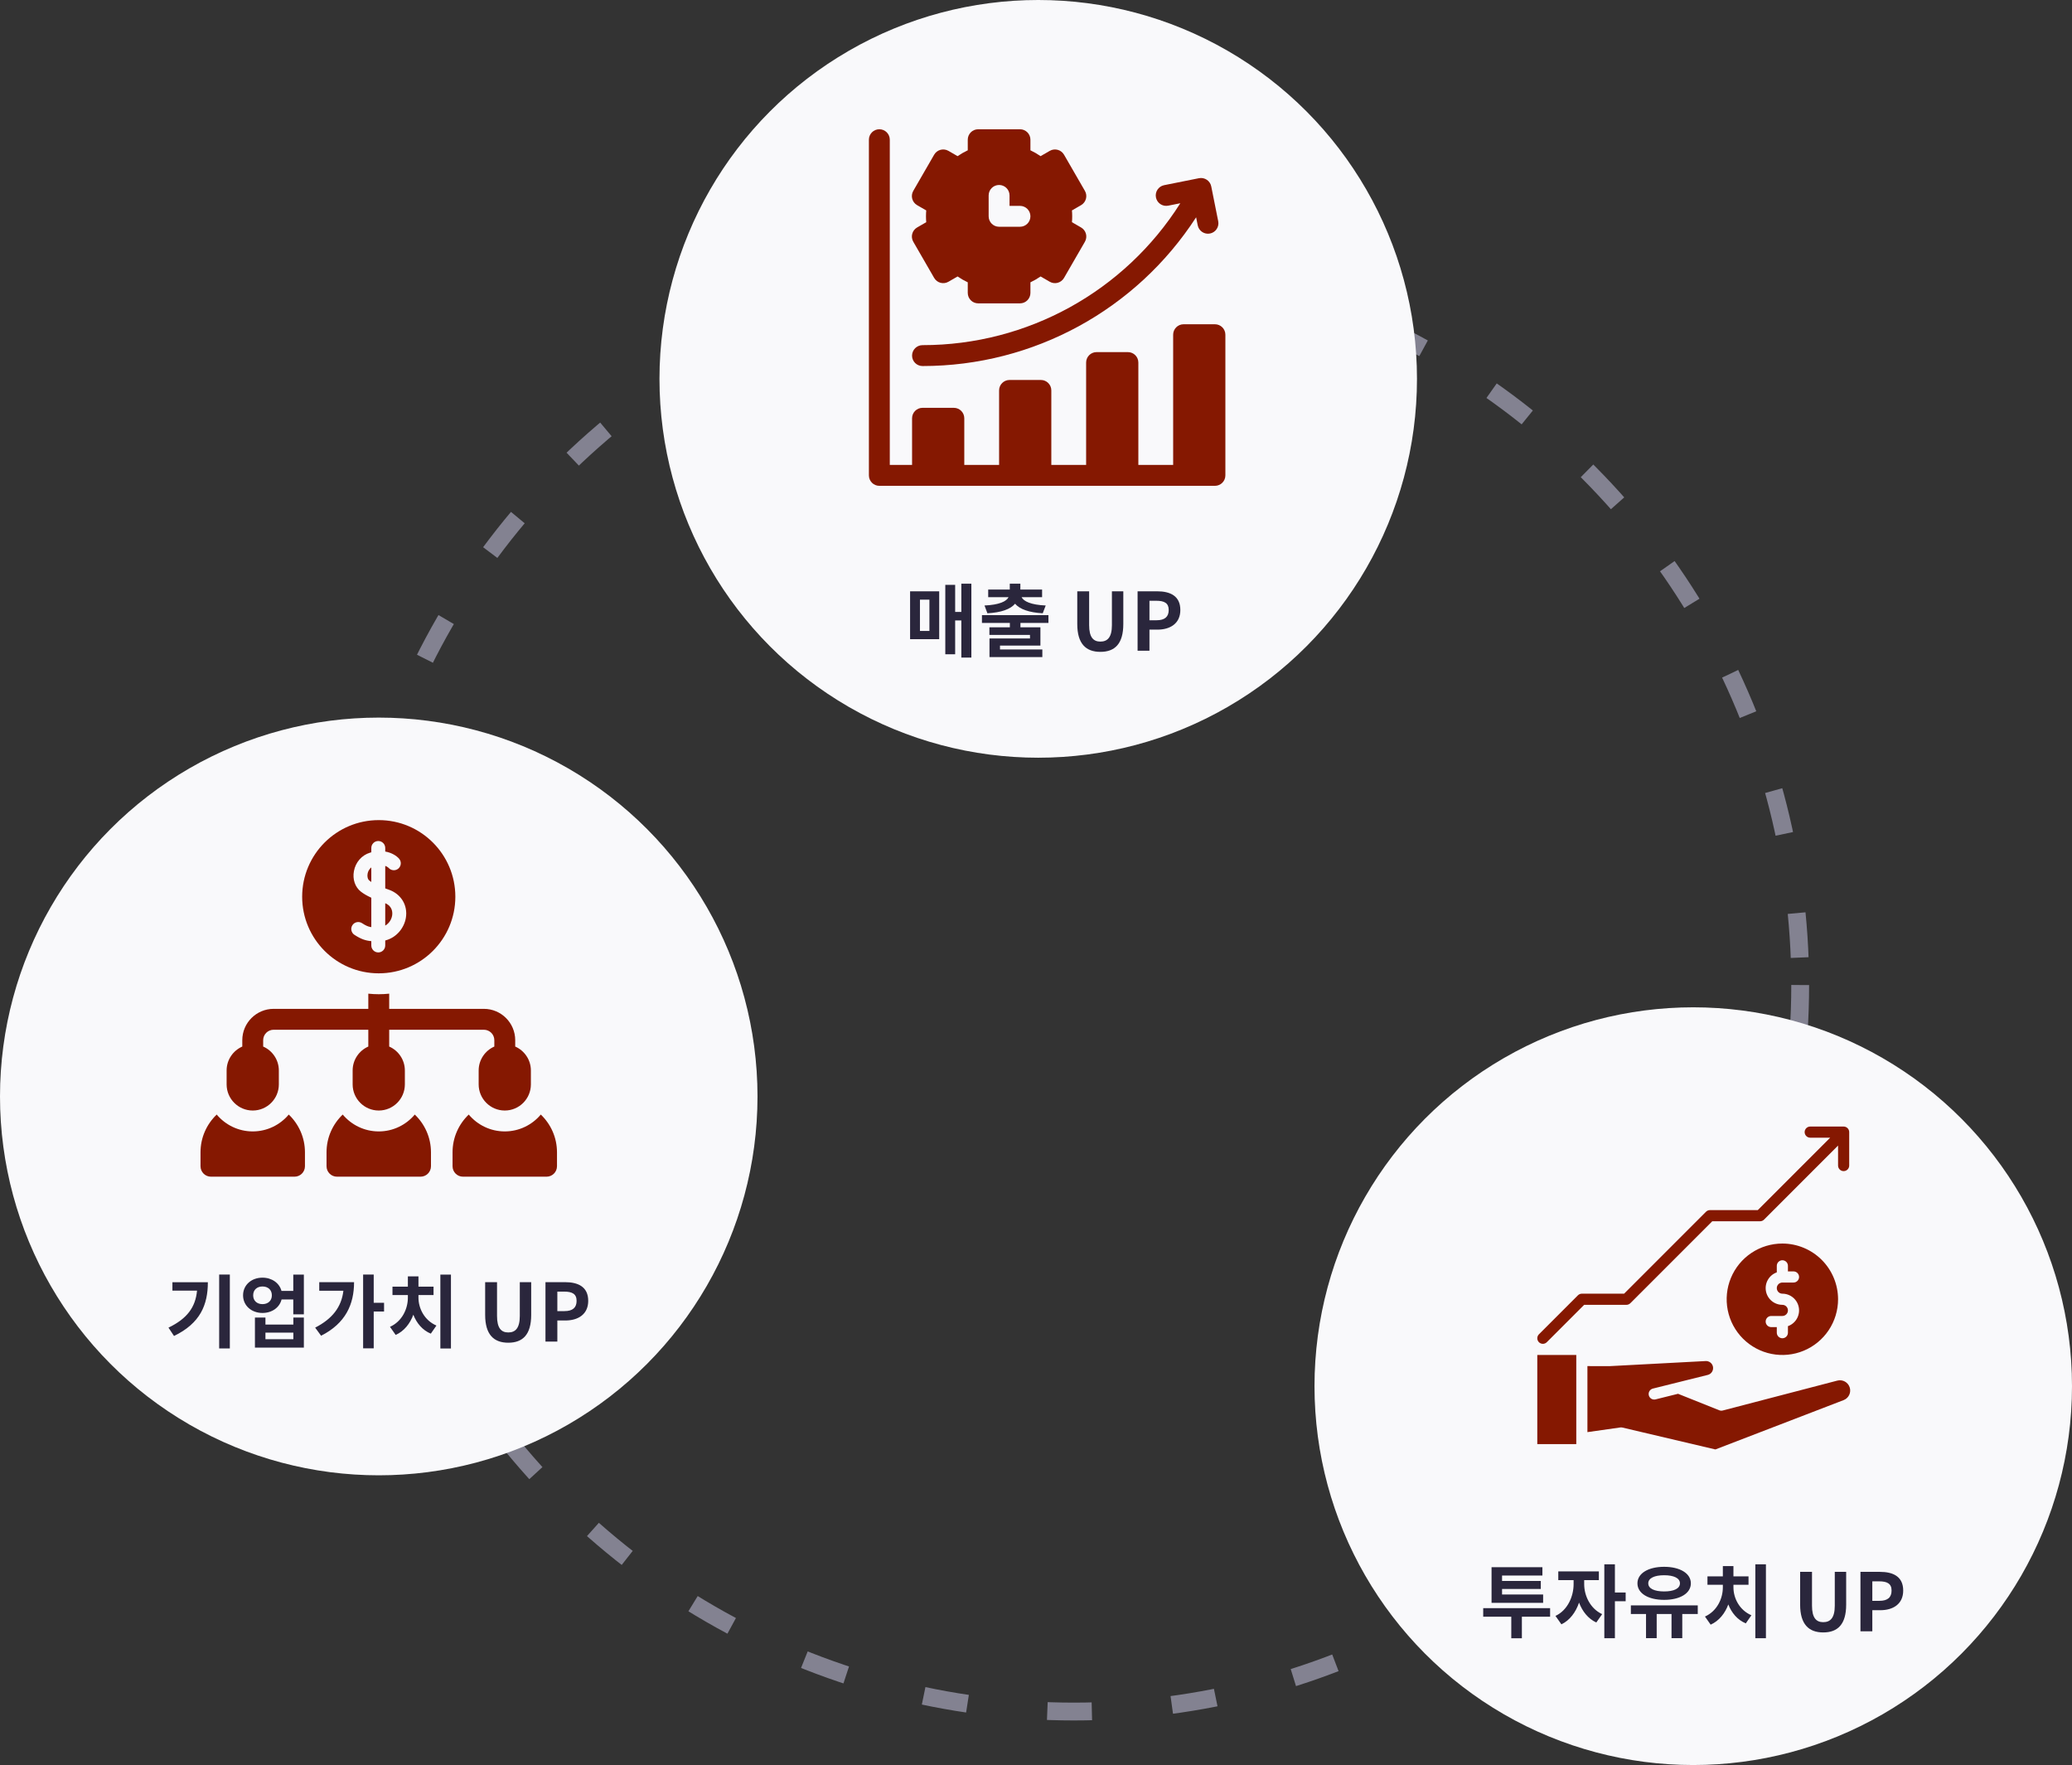 <svg width="465" height="396" viewBox="0 0 465 396" fill="none" xmlns="http://www.w3.org/2000/svg">
<rect x="0" y="0" width="465" height="396" fill="#333333" stroke="none"/>
<circle cx="241" cy="221" r="163" stroke="#838291" stroke-width="4" stroke-dasharray="10 18"/>
<circle cx="233" cy="85" r="85" fill="#F9F9FB"/>
<path d="M204.959 54.237L209.647 62.356C210.294 63.477 211.727 63.861 212.848 63.214L214.904 62.027C215.627 62.526 216.389 62.965 217.186 63.342V65.719C217.186 67.013 218.235 68.062 219.53 68.062H228.905C230.199 68.062 231.249 67.013 231.249 65.719V63.342C232.045 62.965 232.808 62.526 233.53 62.027L235.587 63.214C236.708 63.861 238.141 63.477 238.788 62.356L243.476 54.237C244.123 53.116 243.739 51.683 242.618 51.036L240.567 49.852C240.605 49.408 240.624 48.97 240.624 48.531C240.624 48.093 240.605 47.654 240.567 47.211L242.618 46.026C243.739 45.379 244.123 43.946 243.476 42.825L238.788 34.706C238.141 33.585 236.708 33.201 235.587 33.848L233.53 35.035C232.808 34.536 232.045 34.097 231.249 33.72V31.344C231.248 30.049 230.199 29 228.905 29H219.53C218.235 29 217.186 30.049 217.186 31.344V33.72C216.389 34.097 215.627 34.537 214.904 35.035L212.848 33.848C211.727 33.201 210.294 33.585 209.646 34.706L204.959 42.825C204.312 43.946 204.696 45.38 205.817 46.027L207.868 47.211C207.83 47.654 207.811 48.093 207.811 48.531C207.811 48.97 207.83 49.408 207.867 49.852L205.817 51.036C204.696 51.683 204.312 53.116 204.959 54.237ZM221.873 43.844C221.873 42.549 222.923 41.5 224.217 41.5C225.512 41.5 226.561 42.549 226.561 43.844V46.188H228.905C230.199 46.188 231.248 47.237 231.248 48.531C231.248 49.826 230.199 50.875 228.905 50.875H224.217C222.923 50.875 221.873 49.826 221.873 48.531V43.844Z" fill="#851801"/>
<path d="M272.656 72.75H265.625C264.331 72.75 263.281 73.799 263.281 75.094V104.312H255.469V81.344C255.469 80.049 254.419 79 253.125 79H246.094C244.799 79 243.75 80.049 243.75 81.344V104.312H235.938V87.594C235.938 86.299 234.888 85.25 233.594 85.25H226.562C225.268 85.25 224.219 86.299 224.219 87.594V104.312H216.406V93.844C216.406 92.549 215.357 91.5 214.062 91.5H207.031C205.737 91.5 204.688 92.549 204.688 93.844V104.312H199.688V31.344C199.688 30.049 198.638 29 197.344 29C196.049 29 195 30.049 195 31.344V106.656C195 107.951 196.049 109 197.344 109H272.656C273.951 109 275 107.951 275 106.656V75.094C275 73.799 273.951 72.75 272.656 72.75Z" fill="#851801"/>
<path d="M207.031 77.438C205.737 77.438 204.688 78.487 204.688 79.782C204.688 81.076 205.737 82.125 207.031 82.125C231.985 82.125 255.017 69.471 268.435 48.75L268.795 50.554C269.049 51.823 270.284 52.646 271.553 52.392C272.822 52.138 273.646 50.904 273.392 49.635L271.829 41.822C271.575 40.553 270.341 39.73 269.071 39.983L261.259 41.546C259.99 41.8 259.167 43.035 259.42 44.304C259.674 45.573 260.909 46.396 262.178 46.142L264.888 45.6C252.388 65.351 230.627 77.438 207.031 77.438Z" fill="#851801"/>
<circle cx="85" cy="246" r="85" fill="#F9F9FB"/>
<path d="M85 253.844C81.756 253.844 78.851 252.371 76.915 250.061C74.679 252.196 73.281 255.203 73.281 258.532V261.657C73.281 262.951 74.331 264 75.625 264H94.375C95.669 264 96.719 262.951 96.719 261.657V258.532C96.719 255.203 95.321 252.196 93.085 250.061C91.149 252.371 88.244 253.844 85 253.844Z" fill="#851801"/>
<path d="M56.719 249.157C59.95 249.157 62.578 246.529 62.578 243.298V240.173C62.578 237.775 61.13 235.71 59.062 234.804V233.376C59.062 232.083 60.114 231.032 61.406 231.032H82.656V234.804C80.589 235.71 79.141 237.775 79.141 240.173V243.298C79.141 246.529 81.769 249.157 85 249.157C88.231 249.157 90.859 246.529 90.859 243.298V240.173C90.859 237.775 89.411 235.71 87.344 234.804V231.032H108.594C109.886 231.032 110.938 232.083 110.938 233.376V234.804C108.87 235.71 107.422 237.775 107.422 240.173V243.298C107.422 246.529 110.05 249.157 113.281 249.157C116.512 249.157 119.141 246.529 119.141 243.298V240.173C119.141 237.775 117.692 235.71 115.625 234.804V233.376C115.625 229.499 112.471 226.345 108.594 226.345H87.344V222.938C86.573 223.02 85.792 223.063 85 223.063C84.208 223.063 83.427 223.02 82.656 222.938V226.345H61.406C57.529 226.345 54.375 229.499 54.375 233.376V234.804C52.308 235.71 50.859 237.775 50.859 240.173V243.298C50.859 246.529 53.488 249.157 56.719 249.157Z" fill="#851801"/>
<path d="M56.719 253.844C53.475 253.844 50.57 252.371 48.634 250.061C46.398 252.196 45 255.203 45 258.532V261.657C45 262.951 46.049 264 47.344 264H66.094C67.388 264 68.438 262.951 68.438 261.657V258.532C68.438 255.203 67.04 252.196 64.804 250.061C62.867 252.371 59.962 253.844 56.719 253.844Z" fill="#851801"/>
<path d="M121.366 250.061C119.43 252.371 116.525 253.844 113.281 253.844C110.038 253.844 107.133 252.371 105.196 250.061C102.96 252.196 101.562 255.203 101.562 258.532V261.657C101.562 262.951 102.612 264 103.906 264H122.656C123.951 264 125 262.951 125 261.657V258.532C125 255.203 123.602 252.196 121.366 250.061Z" fill="#851801"/>
<path d="M87.999 205.425C88.102 204.814 88.144 203.359 86.453 202.646V207.665C87.332 207.162 87.857 206.272 87.999 205.425Z" fill="#851801"/>
<path d="M85 218.375C94.492 218.375 102.188 210.68 102.188 201.188C102.188 191.695 94.492 184 85 184C75.508 184 67.812 191.695 67.812 201.188C67.812 210.68 75.508 218.375 85 218.375ZM79.088 207.573C79.56 206.851 80.529 206.649 81.251 207.121C82.094 207.673 82.624 207.913 83.33 208.012V201.413C82.332 200.956 81.586 200.516 80.974 200.036C79.677 199.019 79.085 197.254 79.429 195.431C79.803 193.443 81.186 191.863 83.038 191.305C83.136 191.275 83.233 191.248 83.33 191.222V190.25C83.33 189.387 84.029 188.688 84.892 188.688C85.755 188.688 86.455 189.387 86.455 190.25V191.051C87.972 191.314 89.044 192.061 89.563 192.657C90.13 193.307 90.062 194.294 89.412 194.861C88.764 195.425 87.784 195.361 87.216 194.72C87.181 194.684 86.932 194.445 86.455 194.268V199.317C86.732 199.42 87.009 199.52 87.281 199.616C90.028 200.587 91.556 203.13 91.083 205.943C90.715 208.13 89.051 210.347 86.455 211.006V212.125C86.455 212.988 85.755 213.688 84.892 213.688C84.029 213.688 83.33 212.988 83.33 212.125V211.156C82.068 211.047 81.022 210.706 79.54 209.736C78.818 209.264 78.615 208.295 79.088 207.573Z" fill="#851801"/>
<path d="M83.329 194.609C82.852 194.975 82.59 195.529 82.499 196.009C82.374 196.671 82.532 197.286 82.902 197.576C83.032 197.678 83.176 197.778 83.329 197.877V194.609Z" fill="#851801"/>
<circle cx="380" cy="311" r="85" fill="#F9F9FB"/>
<path d="M400 279C397.528 279 395.111 279.733 393.055 281.107C391 282.48 389.398 284.432 388.452 286.716C387.505 289.001 387.258 291.514 387.74 293.939C388.223 296.363 389.413 298.591 391.161 300.339C392.909 302.087 395.137 303.277 397.561 303.76C399.986 304.242 402.499 303.995 404.784 303.048C407.068 302.102 409.02 300.5 410.393 298.445C411.767 296.389 412.5 293.972 412.5 291.5C412.496 288.186 411.178 285.009 408.835 282.665C406.491 280.322 403.314 279.004 400 279ZM400 290.25C400.884 290.25 401.74 290.563 402.416 291.133C403.092 291.704 403.545 292.494 403.694 293.366C403.844 294.237 403.681 295.134 403.233 295.897C402.786 296.66 402.084 297.24 401.25 297.535V299C401.25 299.332 401.118 299.649 400.884 299.884C400.649 300.118 400.332 300.25 400 300.25C399.668 300.25 399.351 300.118 399.116 299.884C398.882 299.649 398.75 299.332 398.75 299V297.75H397.5C397.168 297.75 396.851 297.618 396.616 297.384C396.382 297.149 396.25 296.832 396.25 296.5C396.25 296.168 396.382 295.851 396.616 295.616C396.851 295.382 397.168 295.25 397.5 295.25H400C400.332 295.25 400.649 295.118 400.884 294.884C401.118 294.649 401.25 294.332 401.25 294C401.25 293.668 401.118 293.351 400.884 293.116C400.649 292.882 400.332 292.75 400 292.75C399.116 292.75 398.26 292.437 397.584 291.867C396.908 291.296 396.455 290.506 396.306 289.634C396.156 288.763 396.319 287.866 396.767 287.103C397.214 286.34 397.916 285.76 398.75 285.465V284C398.75 283.668 398.882 283.351 399.116 283.116C399.351 282.882 399.668 282.75 400 282.75C400.332 282.75 400.649 282.882 400.884 283.116C401.118 283.351 401.25 283.668 401.25 284V285.25H402.5C402.832 285.25 403.149 285.382 403.384 285.616C403.618 285.851 403.75 286.168 403.75 286.5C403.75 286.832 403.618 287.149 403.384 287.384C403.149 287.618 402.832 287.75 402.5 287.75H400C399.668 287.75 399.351 287.882 399.116 288.116C398.882 288.351 398.75 288.668 398.75 289C398.75 289.332 398.882 289.649 399.116 289.884C399.351 290.118 399.668 290.25 400 290.25Z" fill="#851801"/>
<path d="M345 304H353.75V324H345V304Z" fill="#851801"/>
<path d="M412.342 309.751L386.623 316.46C386.365 316.527 386.091 316.51 385.843 316.411L376.59 312.71L371.552 313.964C371.393 314.004 371.226 314.013 371.063 313.99C370.9 313.966 370.743 313.911 370.601 313.826C370.46 313.742 370.336 313.63 370.238 313.498C370.14 313.365 370.069 313.215 370.029 313.055C369.989 312.895 369.981 312.728 370.006 312.565C370.031 312.402 370.087 312.246 370.173 312.105C370.258 311.964 370.371 311.841 370.504 311.744C370.637 311.646 370.788 311.576 370.949 311.538L383.261 308.474C383.667 308.372 384.016 308.113 384.231 307.754C384.446 307.395 384.51 306.965 384.409 306.559C384.319 306.205 384.11 305.892 383.816 305.675C383.523 305.457 383.163 305.348 382.798 305.365L361.374 306.499L356.25 306.497V321.311L363.631 320.263C363.785 320.241 363.942 320.248 364.093 320.284L384.968 325.196L413.749 314.126C414.297 313.914 414.744 313.501 414.997 312.971C415.25 312.441 415.291 311.834 415.111 311.275C414.931 310.716 414.544 310.246 414.03 309.963C413.515 309.68 412.912 309.604 412.343 309.751L412.342 309.751Z" fill="#851801"/>
<path d="M413.75 252.75H406.25C405.919 252.75 405.601 252.882 405.366 253.116C405.132 253.351 405 253.668 405 254C405 254.332 405.132 254.649 405.366 254.884C405.601 255.118 405.919 255.25 406.25 255.25H410.732L394.482 271.5H383.75C383.586 271.5 383.423 271.532 383.272 271.595C383.12 271.658 382.982 271.75 382.866 271.866L364.482 290.25H355C354.836 290.25 354.673 290.282 354.522 290.345C354.37 290.408 354.232 290.5 354.116 290.616L345.366 299.366C345.132 299.601 345 299.918 345 300.25C345 300.582 345.132 300.899 345.366 301.134C345.601 301.368 345.919 301.5 346.25 301.5C346.582 301.5 346.9 301.368 347.134 301.134L355.518 292.75H365C365.164 292.75 365.327 292.718 365.478 292.655C365.63 292.592 365.768 292.5 365.884 292.384L384.268 274H395C395.164 274 395.327 273.968 395.478 273.905C395.63 273.842 395.768 273.75 395.884 273.634L412.5 257.018V261.5C412.5 261.832 412.632 262.149 412.866 262.384C413.101 262.618 413.419 262.75 413.75 262.75C414.082 262.75 414.399 262.618 414.634 262.384C414.868 262.149 415 261.832 415 261.5V254C415 253.668 414.868 253.351 414.634 253.116C414.399 252.882 414.082 252.75 413.75 252.75Z" fill="#851801"/>
<path d="M38.692 287.68V289.57H44.218C43.876 293.242 42.04 295.834 37.81 297.868L39.052 299.74C44.938 296.896 46.648 292.756 46.648 287.68H38.692ZM49.186 285.952V302.53H51.58V285.952H49.186ZM65.835 300.46H59.571V298.984H65.835V300.46ZM65.835 297.184H59.571V295.6H57.213V302.35H68.193V295.6H65.835V297.184ZM58.905 292.594C57.699 292.594 56.817 291.856 56.817 290.614C56.817 289.372 57.699 288.634 58.905 288.634C60.129 288.634 61.011 289.372 61.011 290.614C61.011 291.856 60.129 292.594 58.905 292.594ZM65.817 285.97V289.624H63.171C62.703 287.86 61.011 286.654 58.905 286.654C56.421 286.654 54.549 288.31 54.549 290.614C54.549 292.918 56.421 294.574 58.905 294.574C61.047 294.574 62.739 293.35 63.189 291.55H65.817V294.88H68.193V285.97H65.817ZM71.647 287.662V289.588H77.065C76.633 293.26 74.581 295.888 70.729 297.868L72.061 299.686C77.569 296.896 79.459 292.63 79.459 287.662H71.647ZM86.191 292.288H83.869V285.952H81.493V302.512H83.869V294.25H86.191V292.288ZM93.912 290.56H97.296V288.67H93.912V286.366H91.536V288.67H88.08V290.56H91.536V291.136C91.536 293.656 90.24 296.464 87.522 297.688L88.8 299.506C90.69 298.66 92.022 296.968 92.76 294.97C93.498 296.86 94.812 298.444 96.684 299.218L97.944 297.4C95.226 296.23 93.912 293.53 93.912 291.136V290.56ZM98.826 285.97V302.548H101.202V285.97H98.826ZM114.063 301.252C117.321 301.252 119.211 299.434 119.211 295.006V287.662H116.655V295.24C116.655 298.012 115.647 298.948 114.063 298.948C112.515 298.948 111.543 298.012 111.543 295.24V287.662H108.879V295.006C108.879 299.434 110.823 301.252 114.063 301.252ZM122.415 301H125.079V296.266H126.861C129.723 296.266 132.009 294.898 132.009 291.856C132.009 288.706 129.741 287.662 126.789 287.662H122.415V301ZM125.079 294.16V289.786H126.591C128.427 289.786 129.399 290.308 129.399 291.856C129.399 293.386 128.517 294.16 126.681 294.16H125.079Z" fill="#2A263C"/>
<path d="M206.456 134.534H208.58V141.554H206.456V134.534ZM204.242 143.408H210.776V132.662H204.242V143.408ZM215.744 130.952V137.288H214.358V131.222H212.144V146.792H214.358V139.196H215.744V147.53H217.994V130.952H215.744ZM221.593 137.594C224.689 137.432 226.777 136.676 227.803 135.452C228.847 136.676 230.935 137.432 234.013 137.594L234.679 135.848C231.349 135.704 229.729 134.912 229.261 133.976H233.869V132.266H228.991V130.952H226.615V132.266H221.773V133.976H226.345C225.895 134.912 224.275 135.704 220.945 135.848L221.593 137.594ZM235.291 139.754V138.008H220.369V139.754H226.633V140.744H222.043V142.454H231.151V143.246H222.061V147.422H233.923V145.712H224.419V144.848H233.491V140.744H229.009V139.754H235.291ZM246.945 146.252C250.203 146.252 252.093 144.434 252.093 140.006V132.662H249.537V140.24C249.537 143.012 248.529 143.948 246.945 143.948C245.397 143.948 244.425 143.012 244.425 140.24V132.662H241.761V140.006C241.761 144.434 243.705 146.252 246.945 146.252ZM255.298 146H257.962V141.266H259.744C262.606 141.266 264.892 139.898 264.892 136.856C264.892 133.706 262.624 132.662 259.672 132.662H255.298V146ZM257.962 139.16V134.786H259.474C261.31 134.786 262.282 135.308 262.282 136.856C262.282 138.386 261.4 139.16 259.564 139.16H257.962Z" fill="#2A263C"/>
<path d="M346.31 357.738H337.094V356.496H345.788V354.696H337.094V353.49H346.148V351.618H334.736V359.61H346.31V357.738ZM347.876 360.798H332.864V362.724H339.164V367.566H341.54V362.724H347.876V360.798ZM355.525 354.516H358.819V352.554H349.711V354.516H353.149V355.434C353.149 358.17 351.799 361.284 349.081 362.544L350.413 364.434C352.303 363.534 353.635 361.716 354.373 359.556C355.111 361.518 356.407 363.174 358.243 364.02L359.557 362.148C356.839 360.888 355.525 357.954 355.525 355.434V354.516ZM364.831 357.288H362.419V350.97H360.043V367.548H362.419V359.25H364.831V357.288ZM373.47 353.418C375.63 353.418 377.016 354.066 377.016 355.236C377.016 356.424 375.63 357.054 373.47 357.054C371.292 357.054 369.906 356.424 369.906 355.236C369.906 354.066 371.292 353.418 373.47 353.418ZM373.47 358.944C376.998 358.944 379.464 357.504 379.464 355.236C379.464 352.986 376.998 351.528 373.47 351.528C369.924 351.528 367.476 352.986 367.476 355.236C367.476 357.504 369.924 358.944 373.47 358.944ZM381.012 360.186H366V362.112H369.402V367.53H371.796V362.112H375.126V367.53H377.538V362.112H381.012V360.186ZM389.02 355.56H392.404V353.67H389.02V351.366H386.644V353.67H383.188V355.56H386.644V356.136C386.644 358.656 385.348 361.464 382.63 362.688L383.908 364.506C385.798 363.66 387.13 361.968 387.868 359.97C388.606 361.86 389.92 363.444 391.792 364.218L393.052 362.4C390.334 361.23 389.02 358.53 389.02 356.136V355.56ZM393.934 350.97V367.548H396.31V350.97H393.934ZM409.171 366.252C412.429 366.252 414.319 364.434 414.319 360.006V352.662H411.763V360.24C411.763 363.012 410.755 363.948 409.171 363.948C407.623 363.948 406.651 363.012 406.651 360.24V352.662H403.987V360.006C403.987 364.434 405.931 366.252 409.171 366.252ZM417.524 366H420.188V361.266H421.97C424.832 361.266 427.118 359.898 427.118 356.856C427.118 353.706 424.85 352.662 421.898 352.662H417.524V366ZM420.188 359.16V354.786H421.7C423.536 354.786 424.508 355.308 424.508 356.856C424.508 358.386 423.626 359.16 421.79 359.16H420.188Z" fill="#2A263C"/>
</svg>
